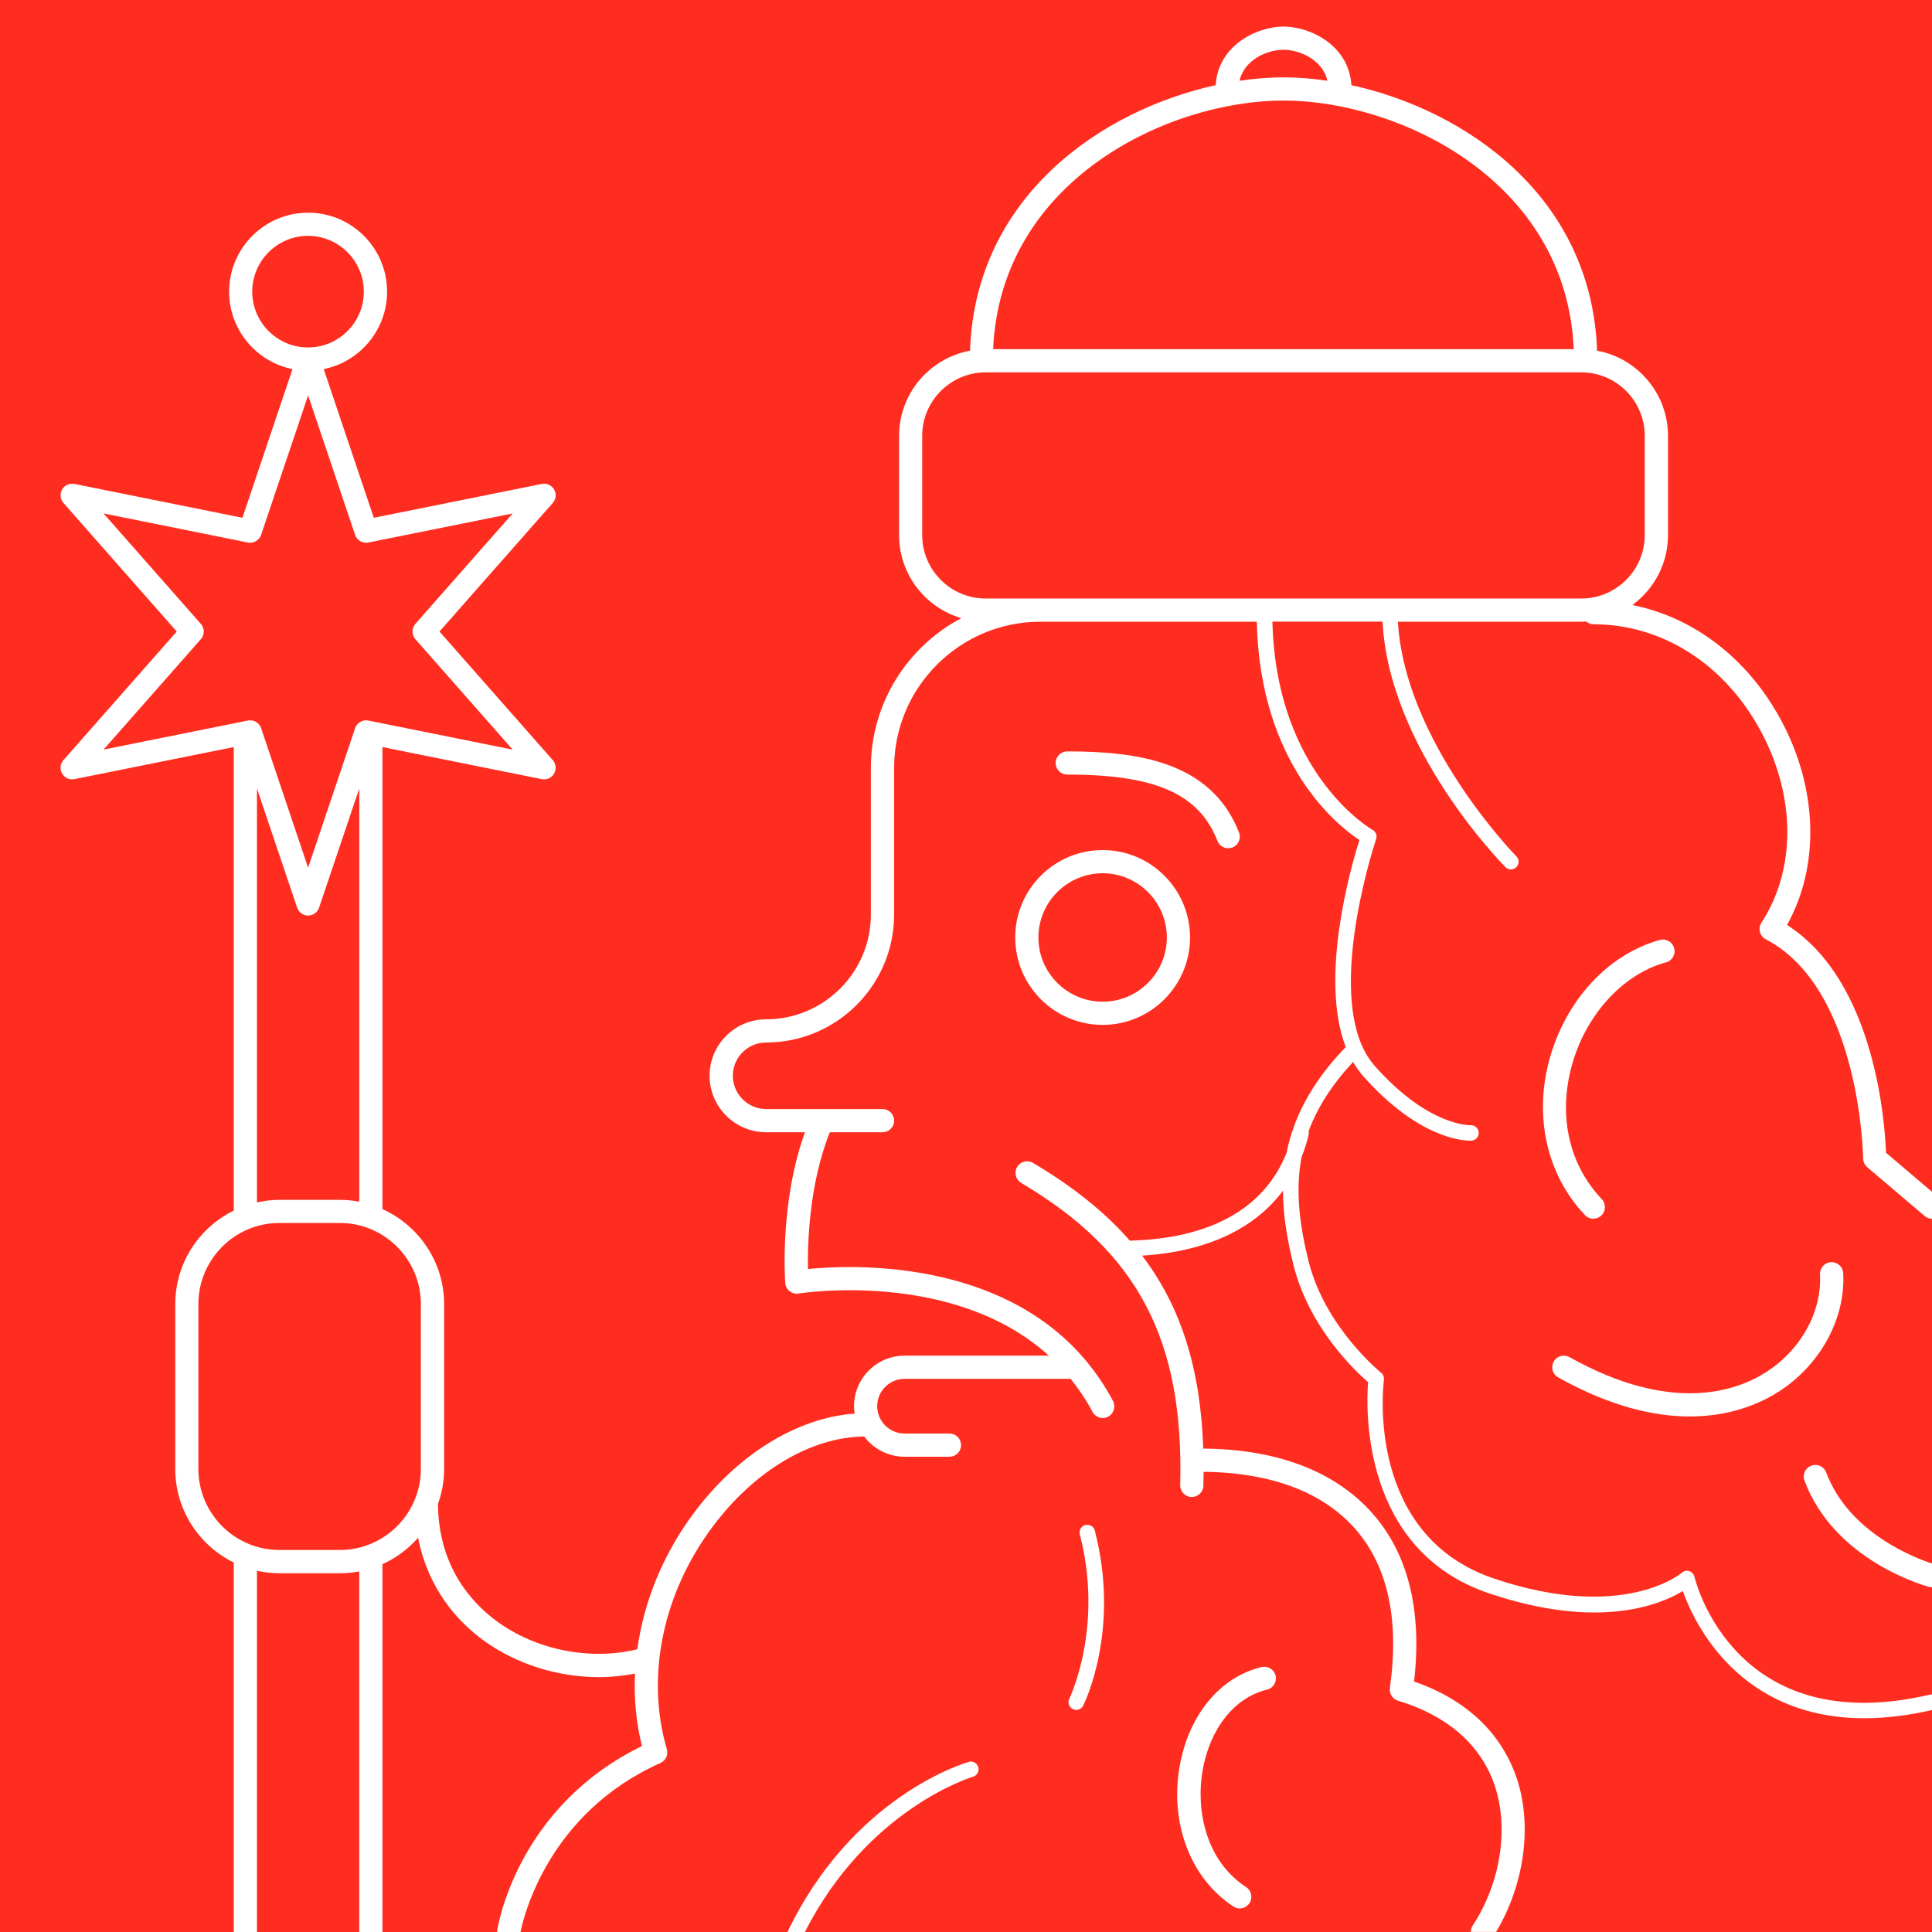 <?xml version="1.0" encoding="UTF-8"?>
<svg id="Layer_1" data-name="Layer 1" xmlns="http://www.w3.org/2000/svg" viewBox="0 0 250 250">
  <defs>
    <style>
      .cls-1 {
        fill: #fff;
      }

      .cls-1, .cls-2 {
        stroke-width: 0px;
      }

      .cls-2 {
        fill: #ff2d20;
      }
    </style>
  </defs>
  <rect class="cls-2" x="0" width="250" height="250"/>
  <g>
    <path class="cls-1" d="m131.37,121.31c0,6.24,5.07,11.31,11.31,11.31s11.31-5.07,11.31-11.31-5.07-11.31-11.31-11.31-11.31,5.07-11.31,11.31Zm11.31-8.31c4.58,0,8.31,3.73,8.31,8.31s-3.73,8.31-8.31,8.31-8.31-3.73-8.31-8.31,3.73-8.31,8.31-8.31Z"/>
    <path class="cls-1" d="m157.53,108.81c.23.59.8.95,1.4.95.18,0,.37-.03.55-.1.77-.3,1.15-1.17.85-1.94-3.62-9.24-13.27-10.49-22.23-10.49-.83,0-1.5.67-1.5,1.5s.67,1.5,1.5,1.5c11.42,0,17.05,2.49,19.44,8.58Z"/>
    <path class="cls-1" d="m125.36,227.99c-.67.19-15.05,4.48-23.46,22.01h2.25c8.13-15.98,21.6-20.05,21.75-20.09.53-.15.84-.71.69-1.24-.15-.53-.7-.84-1.24-.69Z"/>
    <path class="cls-1" d="m140.45,197.33c-.54.14-.86.68-.72,1.22,3.12,12.06-1.32,21.17-1.36,21.26-.25.49-.05,1.09.45,1.34.14.07.3.11.45.11.37,0,.72-.2.89-.55.2-.4,4.83-9.83,1.51-22.65-.14-.53-.68-.85-1.22-.72Z"/>
    <path class="cls-1" d="m163.23,215.72c-5.38,1.3-9.44,6.23-10.59,12.89-1.28,7.39,1.45,14.49,6.96,18.09.25.17.54.25.82.25.49,0,.97-.24,1.26-.68.45-.69.26-1.62-.43-2.08-5.47-3.58-6.46-10.36-5.64-15.07.95-5.46,4.14-9.47,8.34-10.48.8-.19,1.3-1,1.11-1.81-.19-.8-1-1.3-1.81-1.11Z"/>
    <path class="cls-1" d="m244.05,149.19c-.14-3.88-1.42-22.23-12.81-29.5,4.27-7.65,4-17.67-.8-26.55-4.31-7.97-11.28-13.26-19.22-14.85,2.8-2.04,4.62-5.34,4.62-9.06v-12.82c0-5.49-3.97-10.07-9.18-11.03-.69-19.98-17.04-31.13-31.79-34.36-.31-5.16-5.34-7.58-8.78-7.58s-8.47,2.42-8.78,7.58c-14.75,3.23-31.1,14.38-31.79,34.36-5.22.96-9.18,5.54-9.18,11.03v12.82c0,5.09,3.4,9.39,8.05,10.76-6.95,3.68-11.7,10.98-11.7,19.38v18.97c0,7.48-6.08,13.56-13.56,13.56-4.03,0-7.31,3.28-7.31,7.3s3.28,7.31,7.31,7.31h5.03c-3.28,9.1-2.58,19.05-2.55,19.5.03.42.24.81.57,1.07.33.26.76.37,1.17.3.23-.04,20.05-3.15,32.37,8.04h-18.67c-3.6,0-6.54,2.93-6.54,6.54,0,.33.03.65.08.96-7.43.54-15.1,5.24-20.76,12.8-4.02,5.37-6.51,11.5-7.36,17.69-6.11,1.51-13.19.1-18.29-3.7-3.39-2.53-7.43-7.19-7.51-15.09.51-1.42.8-2.94.8-4.53v-21.32c0-5.48-3.28-10.19-7.98-12.31v-59.79l20.62,4.15c.64.13,1.27-.16,1.59-.72.32-.56.25-1.26-.17-1.74l-14.66-16.64,14.66-16.64c.43-.48.5-1.18.17-1.74s-.96-.85-1.59-.72l-21.74,4.38-6.48-19.24c4.67-.94,8.2-5.08,8.2-10.02,0-5.64-4.59-10.22-10.22-10.22s-10.22,4.59-10.22,10.22c0,4.95,3.53,9.08,8.2,10.02l-6.48,19.24-21.74-4.38c-.63-.12-1.27.16-1.59.72-.32.56-.25,1.26.17,1.74l14.66,16.64-14.66,16.64c-.43.48-.5,1.18-.17,1.74.32.56.96.84,1.59.72l20.62-4.15v59.98c-4.48,2.2-7.57,6.79-7.57,12.11v21.32c0,5.32,3.1,9.91,7.57,12.11v47.81h3v-46.75c.94.21,1.92.33,2.93.33h7.79c.86,0,1.7-.09,2.52-.24v46.67h3v-47.61c1.78-.8,3.35-1.97,4.61-3.42,1.03,5.3,3.88,9.87,8.28,13.15,4.27,3.18,9.76,4.89,15.12,4.89,1.58,0,3.14-.16,4.67-.46-.15,3.17.14,6.33.9,9.38-16.1,7.84-18.62,23.19-18.73,23.85-.01.08-.01.15-.01.23h3.02c.38-1.91,3.55-15.39,18.11-21.89.69-.31,1.04-1.07.83-1.79-2.76-9.39-.54-20.15,5.94-28.81,5.41-7.23,12.72-11.57,19.6-11.65,1.19,1.59,3.09,2.62,5.22,2.62h5.81c.83,0,1.5-.67,1.5-1.5s-.67-1.5-1.5-1.5h-5.81c-1.95,0-3.54-1.59-3.54-3.54s1.59-3.54,3.54-3.54h21.49c1.03,1.28,1.99,2.69,2.83,4.27.27.51.79.8,1.33.8.24,0,.48-.06.7-.18.73-.39,1.01-1.3.62-2.03-1.02-1.93-2.2-3.64-3.48-5.18-.08-.1-.17-.2-.25-.3-11.06-12.9-30.02-12.16-35.74-11.59-.06-3.25.14-10.98,2.83-17.7h6.82c.83,0,1.5-.67,1.5-1.5s-.67-1.5-1.5-1.5h-15.06c-2.37,0-4.31-1.93-4.31-4.31s1.93-4.3,4.31-4.3c9.13,0,16.56-7.43,16.56-16.56v-18.97c0-10.43,8.49-18.92,18.92-18.92h28.01c.41,18.46,10.46,26.39,13.28,28.25-1.11,3.5-5.22,17.83-1.77,26.79-4.53,4.68-6.78,9.25-7.66,13.71-2.89,7.18-9.83,11.07-20.28,11.34-3.25-3.72-7.4-7.02-12.53-10.06-.71-.42-1.63-.19-2.05.53-.42.71-.19,1.63.53,2.06,15.1,8.95,21.06,20.28,20.57,39.1-.02.83.63,1.52,1.46,1.54.01,0,.03,0,.04,0,.81,0,1.48-.65,1.5-1.46.02-.61.02-1.21.03-1.8,6.31.06,14.34,1.46,19.54,7.3,4.28,4.81,5.81,11.76,4.56,20.67-.1.73.34,1.43,1.05,1.65,6.25,1.88,10.53,5.54,12.38,10.59,2.05,5.6.98,12.87-2.71,18.51-.17.25-.24.54-.24.82h3.26c3.77-6.29,4.77-14.18,2.51-20.36-1.45-3.98-4.91-9.2-13.12-12.04,1.06-9.23-.77-16.57-5.45-21.83-4.8-5.39-12.31-8.25-21.83-8.31-.35-10.27-2.83-18.3-7.91-24.97,8.29-.52,14.51-3.42,18.23-8.41,0,3.31.59,6.53,1.37,9.67,2.02,8.07,7.98,13.67,9.64,15.11-.27,3.44-.88,21.75,15.66,27.33,14.25,4.8,22.21,1.44,25.06-.3,1.5,4.18,7.29,16.46,23.51,16.46,2.64,0,5.56-.33,8.78-1.07v-2c-.08,0-.15-.01-.23,0-25.14,5.9-30.34-14.37-30.55-15.24-.08-.34-.34-.61-.67-.72-.33-.11-.7-.03-.96.2-.07.06-7.53,6.4-24.29.76-16.62-5.6-14.37-24.91-14.26-25.73.04-.35-.1-.69-.37-.91-.07-.06-7.23-5.85-9.37-14.38-1.19-4.75-1.73-9.17-.93-13.49.37-.93.69-1.9.93-2.93.04-.16.02-.31,0-.46,1.09-2.97,2.93-5.93,5.75-8.95.38.65.8,1.26,1.3,1.82,7.03,7.93,12.7,8.36,13.83,8.36.11,0,.18,0,.2,0,.55-.04.96-.51.92-1.06-.03-.55-.51-.96-1.06-.94-.04,0-5.43.19-12.4-7.68-.65-.74-1.19-1.59-1.61-2.54-.01-.03-.02-.06-.04-.09-4.04-9.17,1.78-26.52,1.84-26.71.16-.46-.04-.96-.46-1.2-.13-.07-12.48-7.15-12.96-26.94h14.25c.85,16.37,15.27,31.12,15.9,31.76.2.2.45.3.71.3s.51-.1.7-.29c.39-.39.4-1.02,0-1.41-.15-.15-14.43-14.78-15.32-30.35h23.75c.21,0,.41-.02.61-.03.26.22.59.36.96.36,8.87,0,16.95,5.15,21.61,13.78,4.57,8.44,4.61,17.96.11,24.83-.23.35-.3.79-.2,1.2.11.41.38.75.76.95,12.25,6.39,12.6,28.15,12.6,28.36,0,.44.2.85.53,1.13l7.43,6.32c.28.24.63.36.97.36,0,0,0,0,0,0v-3.47l-5.95-5.06ZM32.64,37.74c0-3.98,3.24-7.22,7.22-7.22s7.22,3.24,7.22,7.22-3.24,7.22-7.22,7.22-7.22-3.24-7.22-7.22Zm-19.24,59.26l12.59-14.29c.5-.57.5-1.42,0-1.98l-12.59-14.29,18.67,3.76c.74.15,1.48-.28,1.72-.99l6.08-18.05,6.08,18.05c.24.72.98,1.14,1.72.99l18.67-3.76-12.59,14.29c-.5.57-.5,1.42,0,1.98l12.59,14.29-18.67-3.76c-.74-.15-1.48.28-1.72.99l-6.08,18.05-6.08-18.05c-.21-.62-.79-1.02-1.42-1.02-.1,0-.2,0-.3.03l-18.67,3.76Zm19.85,5.03l5.2,15.42c.21.61.78,1.02,1.42,1.02s1.22-.41,1.42-1.02l5.2-15.42v53.47c-.82-.16-1.66-.24-2.52-.24h-7.79c-1.01,0-1.98.12-2.93.33v-53.56Zm10.71,98.54h-7.79c-5.79,0-10.5-4.71-10.5-10.5v-21.32c0-5.79,4.71-10.5,10.5-10.5h7.79c5.79,0,10.5,4.71,10.5,10.5v21.32c0,5.79-4.71,10.5-10.5,10.5ZM166.08,6.44c2.09,0,5.06,1.28,5.69,4.01-1.96-.29-3.87-.44-5.69-.44s-3.73.15-5.69.44c.62-2.73,3.6-4.01,5.69-4.01Zm0,6.57c14.83,0,36.61,10.24,37.56,32.17h-75.13c.96-21.93,22.73-32.17,37.56-32.17Zm-24.23,64.44h-14.3c-4.54,0-8.22-3.69-8.22-8.22v-12.82c0-4.54,3.69-8.23,8.22-8.23h77.06c4.54,0,8.22,3.69,8.22,8.23v12.82c0,4.54-3.69,8.22-8.22,8.22h-62.76Z"/>
    <path class="cls-1" d="m215.59,124.53c.8-.22,1.27-1.05,1.04-1.85-.22-.8-1.05-1.27-1.85-1.05-6.67,1.85-12.13,7.74-14.26,15.38-2.07,7.46-.36,15.02,4.57,20.22.29.31.69.47,1.09.47.37,0,.74-.14,1.03-.41.6-.57.63-1.52.06-2.12-4.27-4.5-5.67-10.83-3.86-17.36,1.82-6.53,6.59-11.75,12.17-13.29Z"/>
    <path class="cls-1" d="m201.62,178.23c6.77,3.79,12.46,5.06,17.04,5.06,5.18,0,8.95-1.63,11.28-3.07,5.52-3.43,8.89-9.51,8.57-15.47-.04-.83-.73-1.46-1.58-1.42-.83.04-1.46.75-1.42,1.58.26,4.89-2.55,9.9-7.16,12.76-3.82,2.38-12.18,5.27-25.26-2.06-.72-.4-1.64-.15-2.04.58-.41.72-.15,1.64.58,2.04Z"/>
    <path class="cls-1" d="m236.31,190.54c-.29-.78-1.15-1.17-1.93-.88-.78.29-1.17,1.15-.88,1.93,3.86,10.37,15.61,13.62,16.11,13.75.13.03.26.05.39.05v-3.07c-1.94-.63-10.73-3.85-13.69-11.79Z"/>
  </g>
</svg>